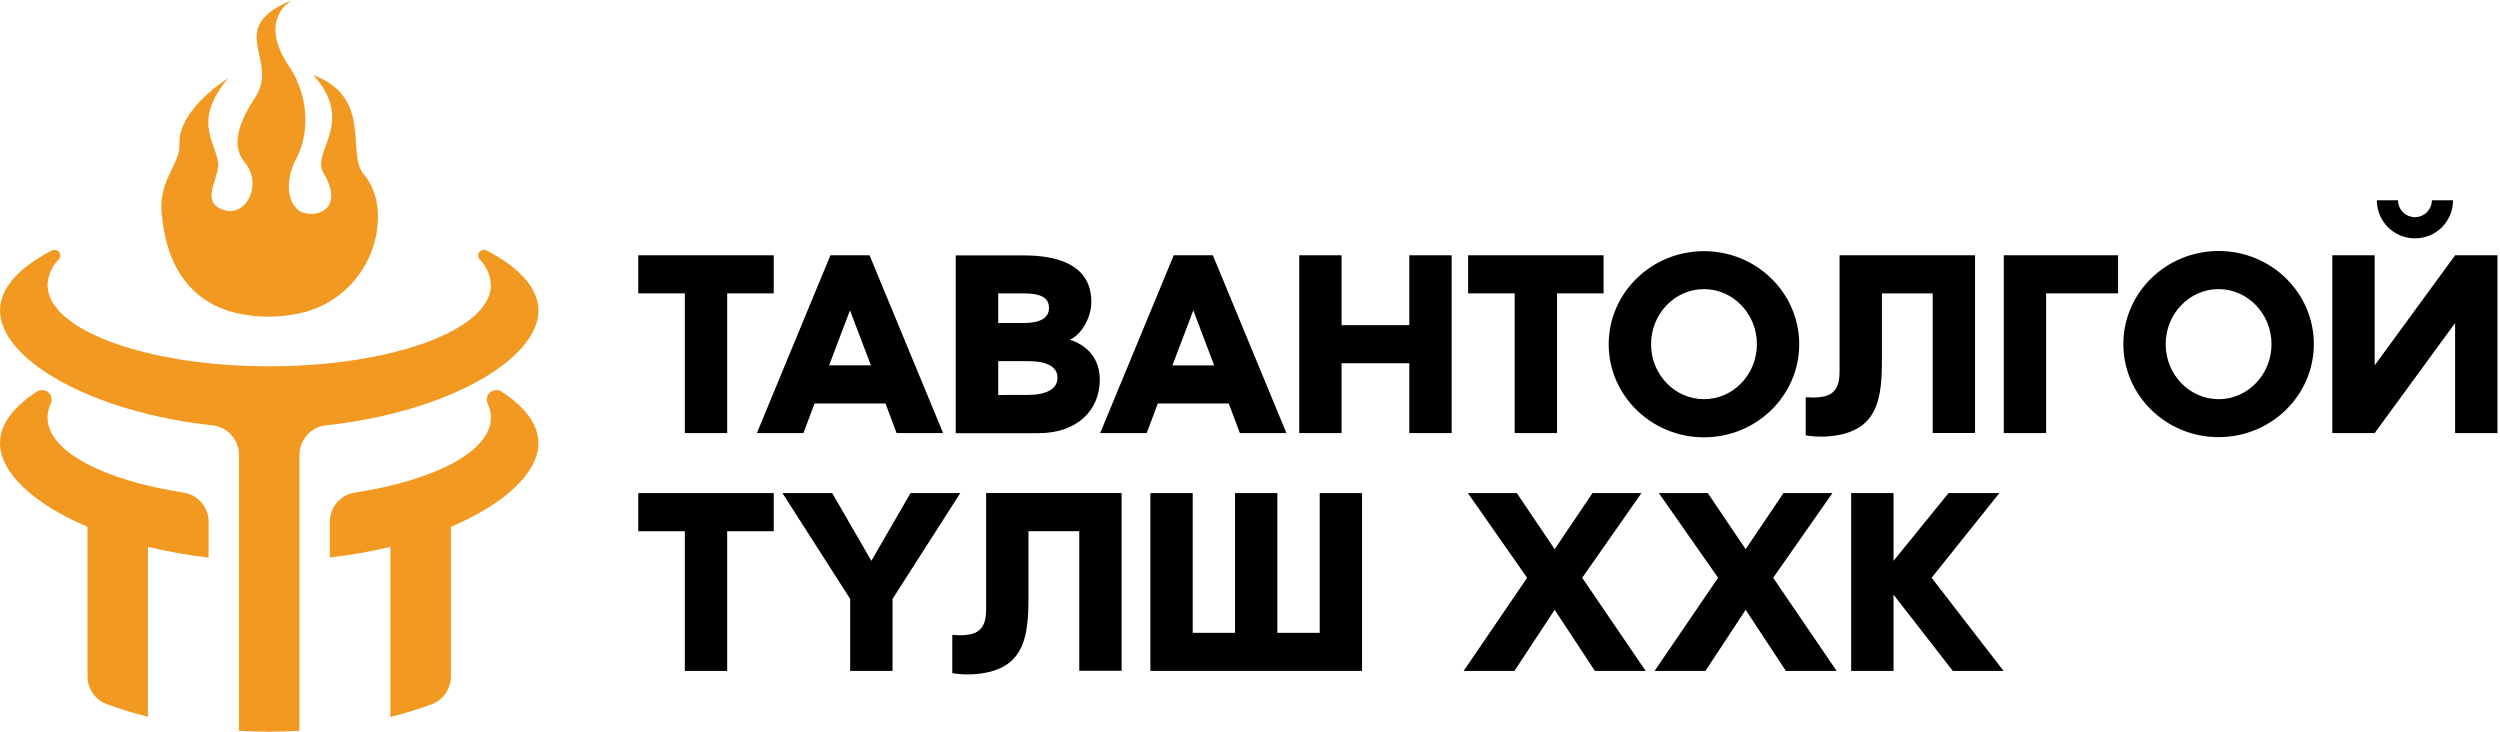 <svg width="123" height="36" viewBox="0 0 123 36" fill="none" xmlns="http://www.w3.org/2000/svg">
<path d="M31.402 26.136H33.694V33.009H35.777V26.136H38.068V24.26H31.402V26.136Z" fill="black"/>
<path d="M44.797 24.26L42.871 27.593L40.944 24.26H38.496L41.829 29.468V33.009H43.913V29.468L47.245 24.26H44.797Z" fill="black"/>
<path d="M48.518 29.948C48.518 30.455 48.44 30.846 48.075 31.082C47.789 31.263 47.257 31.276 46.852 31.237V33.118C47.483 33.224 48.131 33.198 48.752 33.041C50.353 32.598 50.6 31.309 50.6 29.474V26.135H53.1V33.003H55.184V24.254H48.518V29.948Z" fill="black"/>
<path d="M64.93 31.135H62.846V24.26H60.763V31.135H58.681V24.26H56.598V33.009H67.013V24.26H64.93V31.135Z" fill="black"/>
<path d="M80.76 24.26H78.35L76.489 27.02L74.628 24.26H72.219L75.135 28.427L72.012 33.009H74.511L76.489 30.002L78.468 33.009H80.967L77.844 28.427L80.76 24.26Z" fill="black"/>
<path d="M90.156 24.26H87.747L85.886 27.02L84.023 24.26H81.616L84.531 28.427L81.406 33.009H83.907L85.886 30.002L87.864 33.009H90.363L87.24 28.427L90.156 24.26Z" fill="black"/>
<path d="M98.369 24.26H95.868L93.162 27.593V24.26H91.078V33.009H93.162V29.259L96.078 33.009H98.576L95.036 28.427L98.369 24.26Z" fill="black"/>
<path d="M33.694 21.307H35.777V14.434H38.068V12.56H31.402V14.434H33.694V21.307Z" fill="black"/>
<path d="M39.529 21.307L40.076 19.85H43.566L44.112 21.307H46.401L42.782 12.56H40.857L37.238 21.307H39.529ZM41.819 15.268L42.848 17.974H40.792L41.819 15.268Z" fill="black"/>
<path d="M54.11 18.678C54.11 17.806 53.655 17.042 52.638 16.715C53.249 16.429 53.693 15.597 53.693 14.854C53.693 13.219 52.365 12.565 50.36 12.565H47.023V21.312H51.112C52.991 21.307 54.11 20.189 54.11 18.678ZM49.112 14.434H50.361C51.154 14.434 51.611 14.617 51.611 15.15C51.611 15.657 51.154 15.893 50.361 15.893H49.112V14.434ZM49.112 19.433V17.767H50.569C51.454 17.767 52.028 18.014 52.028 18.584C52.028 19.155 51.454 19.43 50.569 19.43L49.112 19.433Z" fill="black"/>
<path d="M60.455 19.85L61.002 21.307H63.292L59.673 12.56H57.748L54.129 21.307H56.419L56.965 19.85H60.455ZM58.711 15.271L59.738 17.978H57.683L58.711 15.271Z" fill="black"/>
<path d="M69.338 15.997H66.005V12.56H63.922V21.307H66.005V17.871H69.338V21.307H71.422V12.56H69.338V15.997Z" fill="black"/>
<path d="M74.522 21.307H76.605V14.434H78.896V12.56H72.231V14.434H74.522V21.307Z" fill="black"/>
<path d="M83.835 21.516C86.426 21.516 88.522 19.458 88.522 16.936C88.522 14.415 86.426 12.357 83.835 12.357C81.245 12.357 79.148 14.415 79.148 16.936C79.148 19.458 81.245 21.516 83.835 21.516ZM83.835 14.225C85.266 14.225 86.439 15.435 86.439 16.933C86.439 18.431 85.266 19.64 83.835 19.64C82.404 19.64 81.232 18.43 81.232 16.933C81.232 15.437 82.403 14.225 83.835 14.225Z" fill="black"/>
<path d="M92.59 17.767V14.434H95.089V21.302H97.172V12.56H90.506V18.249C90.506 18.756 90.429 19.147 90.065 19.381C89.777 19.564 89.247 19.577 88.84 19.544V21.419C89.472 21.526 90.12 21.499 90.742 21.34C92.343 20.892 92.59 19.602 92.59 17.767Z" fill="black"/>
<path d="M98.586 21.307H100.669V14.434H104.21V12.56H98.586V21.307Z" fill="black"/>
<path d="M109.154 12.349C106.564 12.349 104.469 14.406 104.469 16.928C104.469 19.45 106.564 21.507 109.154 21.507C111.745 21.507 113.841 19.45 113.841 16.928C113.841 14.406 111.746 12.349 109.154 12.349ZM109.154 19.639C107.723 19.639 106.551 18.429 106.551 16.933C106.551 15.436 107.723 14.224 109.154 14.224C110.585 14.224 111.758 15.435 111.758 16.933C111.758 18.431 110.587 19.641 109.154 19.641V19.639Z" fill="black"/>
<path d="M118.816 11.726C119.062 11.727 119.306 11.679 119.534 11.585C119.762 11.492 119.969 11.354 120.143 11.179C120.317 11.005 120.455 10.798 120.549 10.57C120.643 10.342 120.691 10.098 120.69 9.852H119.648C119.648 9.961 119.626 10.069 119.585 10.17C119.543 10.271 119.482 10.363 119.404 10.44C119.327 10.518 119.235 10.579 119.134 10.621C119.033 10.662 118.925 10.684 118.816 10.684C118.706 10.684 118.598 10.662 118.497 10.621C118.396 10.579 118.304 10.518 118.227 10.44C118.15 10.363 118.088 10.271 118.047 10.17C118.005 10.069 117.983 9.961 117.983 9.852H116.941C116.94 10.098 116.988 10.342 117.082 10.57C117.176 10.798 117.314 11.005 117.488 11.179C117.662 11.354 117.869 11.492 118.097 11.585C118.325 11.679 118.569 11.727 118.816 11.726Z" fill="black"/>
<path d="M120.791 12.56L116.833 17.976V12.56H114.75V21.307H116.833L120.791 15.893V21.307H122.875V12.56H120.791Z" fill="black"/>
<path d="M14.207 3.238C15.294 4.86 15.188 6.721 14.545 7.858C14.324 8.252 13.891 9.541 14.61 10.288C15.116 10.81 17.142 10.566 15.906 8.489C15.299 7.469 17.523 6.036 15.415 3.694C18.37 4.805 17.024 7.559 17.894 8.573C18.804 9.632 18.688 11.209 18.334 12.213C18.082 12.959 17.653 13.633 17.083 14.177C16.513 14.721 15.82 15.119 15.063 15.337C14.031 15.613 12.95 15.655 11.899 15.459C9.936 15.101 8.285 13.724 7.974 10.679C7.704 8.959 8.877 8.079 8.829 7.109C8.751 5.359 11.22 3.853 11.22 3.853C9.302 6.143 10.838 7.184 10.73 8.236C10.659 8.944 9.835 10.054 11.132 10.362C12.131 10.601 12.931 9.044 12.04 7.984C11.302 7.107 11.834 5.897 12.553 4.795C13.788 2.911 10.995 1.392 14.377 0C14.377 0 12.641 0.901 14.207 3.238Z" fill="#F19920"/>
<path d="M23.934 12.321C23.875 12.291 23.809 12.284 23.745 12.298C23.681 12.313 23.625 12.349 23.584 12.4C23.544 12.452 23.523 12.516 23.525 12.581C23.527 12.647 23.551 12.71 23.594 12.759C23.933 13.095 24.132 13.548 24.152 14.025C24.152 16.233 19.268 18.022 13.245 18.022C7.222 18.022 2.339 16.233 2.339 14.025C2.357 13.547 2.557 13.095 2.896 12.759C2.939 12.71 2.963 12.647 2.965 12.581C2.967 12.516 2.946 12.452 2.906 12.4C2.866 12.349 2.809 12.313 2.745 12.298C2.681 12.284 2.615 12.291 2.556 12.321C0.95 13.15 0 14.17 0 15.276C0 17.677 4.478 20.283 10.449 20.926C10.807 20.963 11.139 21.132 11.38 21.399C11.622 21.666 11.756 22.013 11.757 22.373V35.957C12.248 35.983 12.738 35.998 13.245 35.998C13.752 35.998 14.244 35.983 14.733 35.957V22.373C14.734 22.013 14.868 21.666 15.11 21.399C15.351 21.132 15.683 20.963 16.042 20.926C22.014 20.283 26.492 17.677 26.492 15.276C26.488 14.17 25.54 13.15 23.934 12.321Z" fill="#F19920"/>
<path d="M26.49 21.796C26.49 20.874 25.828 20.009 24.673 19.266C24.587 19.211 24.485 19.185 24.383 19.193C24.28 19.201 24.183 19.242 24.107 19.31C24.03 19.379 23.978 19.47 23.958 19.571C23.939 19.672 23.953 19.776 23.998 19.868C24.099 20.08 24.152 20.311 24.153 20.545C24.153 22.205 21.398 23.628 17.471 24.233C17.126 24.284 16.81 24.458 16.582 24.722C16.354 24.986 16.227 25.323 16.227 25.672V27.427C17.23 27.314 18.225 27.14 19.206 26.904V35.274C19.893 35.101 20.572 34.894 21.237 34.652C21.516 34.549 21.755 34.363 21.924 34.119C22.093 33.875 22.183 33.585 22.183 33.288V25.922C24.83 24.797 26.49 23.258 26.49 21.796Z" fill="#F19920"/>
<path d="M10.265 25.672C10.264 25.323 10.138 24.985 9.909 24.721C9.681 24.457 9.365 24.284 9.019 24.233C5.094 23.628 2.339 22.205 2.339 20.545C2.34 20.311 2.393 20.08 2.494 19.868C2.539 19.776 2.553 19.672 2.534 19.571C2.514 19.47 2.462 19.379 2.385 19.31C2.309 19.242 2.212 19.201 2.109 19.193C2.007 19.185 1.905 19.211 1.819 19.266C0.662 20.009 0 20.874 0 21.796C0 23.258 1.66 24.796 4.306 25.921V33.28C4.305 33.577 4.395 33.867 4.565 34.111C4.734 34.355 4.974 34.541 5.253 34.644C5.917 34.887 6.593 35.095 7.279 35.267V26.904C8.261 27.142 9.257 27.319 10.261 27.433L10.265 25.672Z" fill="#F19920"/>
</svg>
